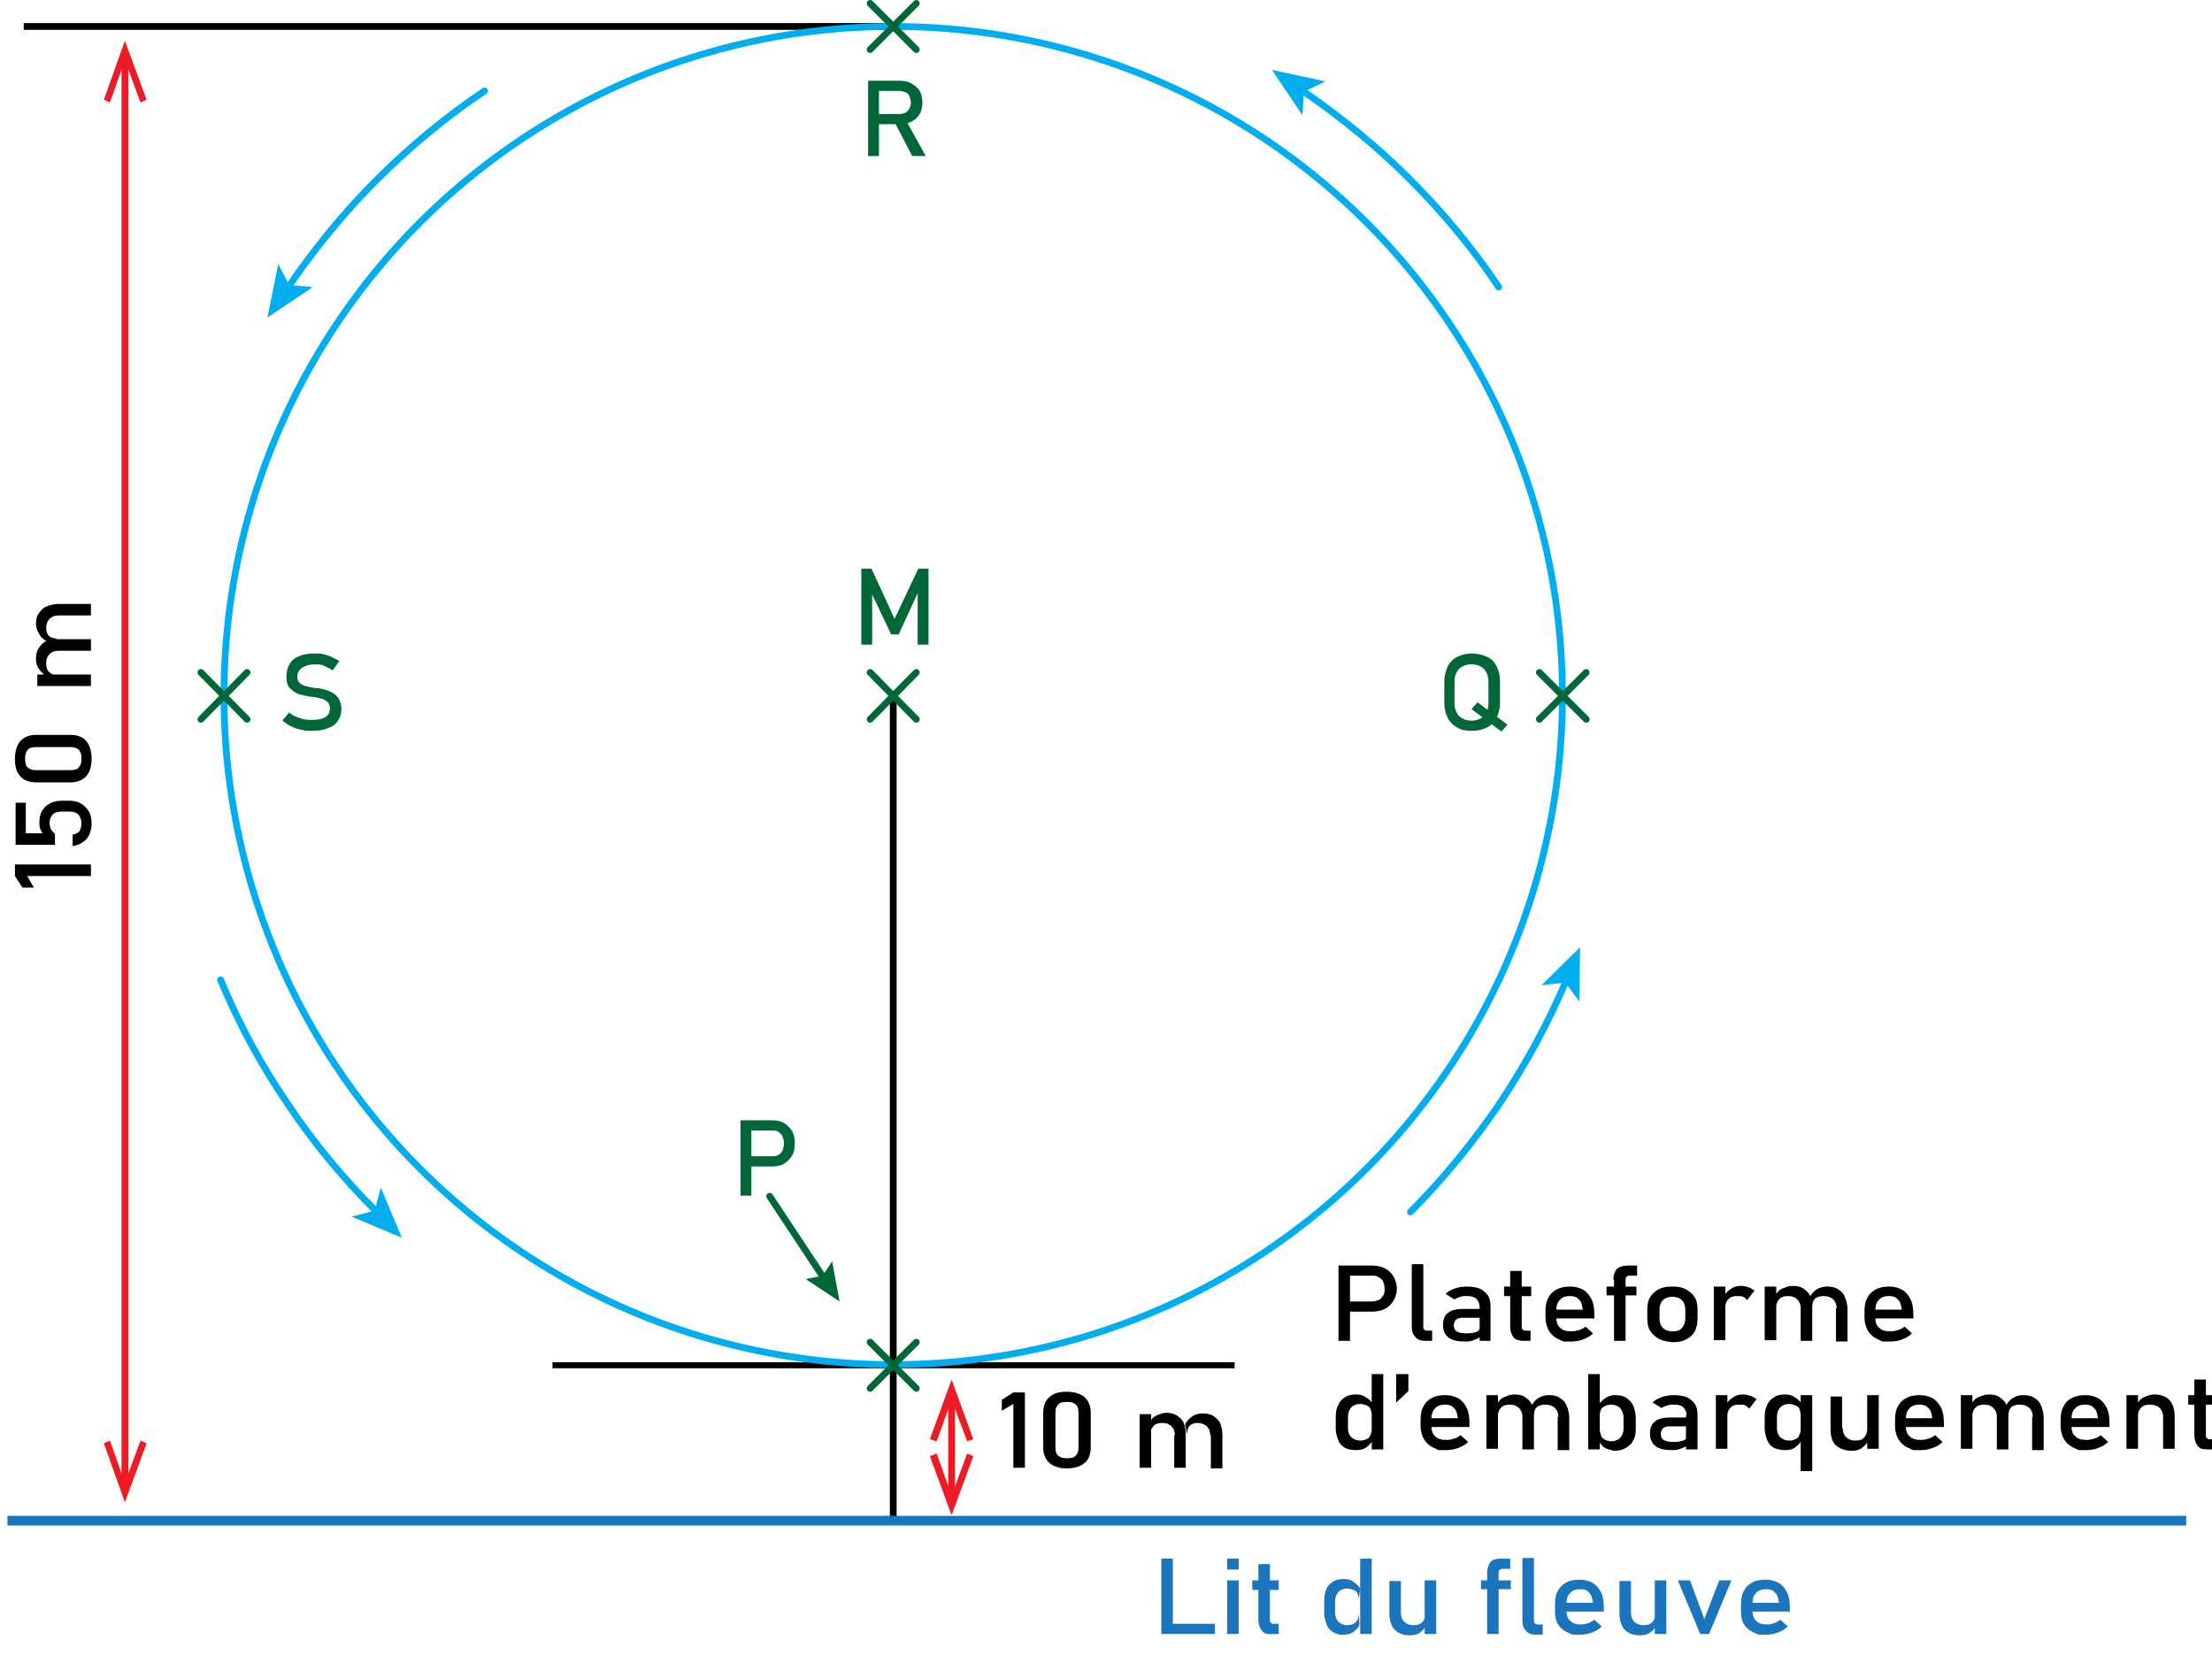 <?xml version="1.0" encoding="utf-8"?>
<!-- Generator: Adobe Illustrator 23.0.0, SVG Export Plug-In . SVG Version: 6.00 Build 0)  -->
<svg version="1.1" id="Calque_1" xmlns="http://www.w3.org/2000/svg" xmlns:xlink="http://www.w3.org/1999/xlink" x="0px" y="0px"
	 viewBox="0 0 325.9 245.1" style="enable-background:new 0 0 325.9 245.1;" xml:space="preserve">
<style type="text/css">
	.st0{fill:none;stroke:#000000;stroke-width:0.886;stroke-miterlimit:10;}
	.st1{fill:none;stroke:#000000;stroke-miterlimit:10;}
	.st2{fill:none;stroke:#00AEEF;stroke-miterlimit:10;}
	.st3{fill:none;stroke:#006838;stroke-linecap:round;stroke-miterlimit:10;}
	.st4{fill:none;stroke:#00AEEF;stroke-linecap:round;stroke-miterlimit:10;}
	.st5{fill:#00AEEF;}
	.st6{fill:#006838;}
	.st7{fill:none;stroke:#ED1C24;stroke-miterlimit:10;}
	.st8{fill:#ED1C24;}
	.st9{fill:none;stroke:#1B75BC;stroke-width:1.428;stroke-miterlimit:10;}
	.st10{fill:#1B75BC;}
</style>
<line class="st0" x1="81.4" y1="201.2" x2="181.9" y2="201.2"/>
<line class="st1" x1="3.5" y1="3.9" x2="131.6" y2="3.9"/>
<line class="st1" x1="131.6" y1="102.5" x2="131.6" y2="224.1"/>
<circle class="st2" cx="131.6" cy="102.5" r="98.6"/>
<g>
	<line class="st3" x1="226.8" y1="99.1" x2="233.7" y2="106"/>
	<line class="st3" x1="233.7" y1="99.1" x2="226.8" y2="106"/>
</g>
<g>
	<line class="st3" x1="128.2" y1="197.8" x2="135" y2="204.6"/>
	<line class="st3" x1="135" y1="197.8" x2="128.2" y2="204.6"/>
</g>
<g>
	<line class="st3" x1="128.2" y1="0.5" x2="135" y2="7.3"/>
	<line class="st3" x1="135" y1="0.5" x2="128.2" y2="7.3"/>
</g>
<g>
	<line class="st3" x1="29.6" y1="99.1" x2="36.4" y2="106"/>
	<line class="st3" x1="36.4" y1="99.1" x2="29.6" y2="106"/>
</g>
<g>
	<line class="st3" x1="128.2" y1="99.1" x2="135" y2="106"/>
	<line class="st3" x1="135" y1="99.1" x2="128.2" y2="106"/>
</g>
<g>
	<g>
		<path class="st4" d="M42.4,42.4c3.9-5.7,8.3-11.1,13.1-15.9s10.2-9.3,15.9-13.1"/>
		<g>
			<polygon class="st5" points="39.4,46.8 46.1,42.3 42.6,42 41,38.9 			"/>
		</g>
	</g>
</g>
<g>
	<g>
		<path class="st4" d="M55.5,178.6c-4.9-4.9-9.3-10.2-13.1-15.9c-3.9-5.7-7.2-11.8-9.9-18.3"/>
		<g>
			<polygon class="st5" points="59.2,182.4 56.1,175 55.2,178.4 51.8,179.3 			"/>
		</g>
	</g>
</g>
<g>
	<g>
		<path class="st4" d="M230.8,144.4c-2.7,6.4-6.1,12.6-9.9,18.3c-3.9,5.7-8.3,11.1-13.1,15.9"/>
		<g>
			<polygon class="st5" points="232.8,139.6 227.1,145.2 230.6,144.8 232.7,147.6 			"/>
		</g>
	</g>
</g>
<g>
	<g>
		<path class="st4" d="M191.8,13.3c5.7,3.9,11.1,8.3,15.9,13.1c4.9,4.9,9.3,10.2,13.1,15.9"/>
		<g>
			<polygon class="st5" points="187.4,10.3 191.9,17 192.1,13.5 195.3,12 			"/>
		</g>
	</g>
</g>
<g>
	<g>
		<path d="M197.2,186.5h1.7v11.1h-1.7V186.5z M198.1,191.8h4c0.4,0,0.7-0.1,1-0.2s0.5-0.4,0.7-0.7s0.2-0.6,0.2-1
			c0-0.4-0.1-0.7-0.2-1s-0.4-0.5-0.7-0.7c-0.3-0.2-0.6-0.2-1-0.2h-4v-1.5h3.9c0.7,0,1.4,0.1,2,0.4s1,0.7,1.3,1.2
			c0.3,0.5,0.5,1.1,0.5,1.8s-0.2,1.3-0.5,1.8c-0.3,0.5-0.7,0.9-1.3,1.2s-1.2,0.4-2,0.4h-3.9V191.8z"/>
		<path d="M209.7,195.5c0,0.2,0,0.3,0.1,0.4c0.1,0.1,0.2,0.2,0.4,0.2h0.8v1.5h-1c-0.7,0-1.2-0.2-1.5-0.6c-0.4-0.4-0.5-0.9-0.5-1.6
			v-9.1h1.7V195.5z"/>
		<path d="M213.4,197.1c-0.5-0.4-0.8-1-0.8-1.8c0-0.8,0.2-1.4,0.7-1.8s1.2-0.6,2.2-0.6h2.5l0.1,1.3h-2.6c-0.5,0-0.8,0.1-1,0.3
			c-0.2,0.2-0.3,0.5-0.3,0.8c0,0.4,0.1,0.7,0.4,0.9c0.3,0.2,0.8,0.3,1.4,0.3c0.7,0,1.2-0.1,1.5-0.2c0.3-0.1,0.5-0.3,0.5-0.6l0.2,1.1
			c-0.2,0.2-0.3,0.4-0.6,0.5c-0.2,0.1-0.5,0.2-0.8,0.3c-0.3,0.1-0.6,0.1-1,0.1C214.7,197.7,213.9,197.5,213.4,197.1z M218,192.6
			c0-0.5-0.2-0.9-0.5-1.2c-0.3-0.3-0.8-0.4-1.3-0.4c-0.4,0-0.7,0-1,0.1c-0.3,0.1-0.6,0.2-0.9,0.4l-1.3-0.8c0.3-0.4,0.8-0.6,1.3-0.8
			s1.2-0.3,1.8-0.3c0.7,0,1.4,0.1,1.9,0.3c0.5,0.2,0.9,0.6,1.2,1c0.3,0.4,0.4,1,0.4,1.6v5.1H218V192.6z"/>
		<path d="M221.6,189.6h4v1.4h-4V189.6z M223,197.1c-0.3-0.4-0.5-0.9-0.5-1.6v-8.2h1.7v8.2c0,0.2,0,0.3,0.1,0.4s0.2,0.2,0.4,0.2h0.8
			v1.5h-1C223.9,197.6,223.4,197.5,223,197.1z"/>
		<path d="M230.4,197.7c0,0-0.3-0.1-0.9-0.4c-0.6-0.3-1-0.7-1.3-1.2c-0.3-0.5-0.5-1.2-0.5-1.9v-0.9c0-0.8,0.1-1.5,0.4-2
			c0.3-0.6,0.7-1,1.3-1.3c0.6-0.3,1.2-0.4,2-0.4c0.7,0,1.4,0.2,1.9,0.5c0.5,0.3,0.9,0.8,1.2,1.4c0.3,0.6,0.4,1.4,0.4,2.3v0.5h-6V193
			h4.3c-0.1-0.6-0.2-1.2-0.6-1.5c-0.3-0.4-0.8-0.5-1.3-0.5c-0.7,0-1.2,0.2-1.5,0.6c-0.4,0.4-0.5,0.9-0.5,1.6v1
			c0,0.7,0.2,1.2,0.6,1.5c0.4,0.4,0.9,0.5,1.7,0.5c0.4,0,0.7-0.1,1.1-0.2c0.3-0.1,0.7-0.3,0.9-0.5l1.1,1c-0.4,0.4-0.9,0.7-1.5,0.9
			c-0.5,0.2-1.1,0.3-1.7,0.3C230.8,197.7,230.4,197.7,230.4,197.7z"/>
		<path d="M236.7,189.6h4.4v1.3h-4.4V189.6z M237.7,188.6c0-0.7,0.2-1.2,0.5-1.6c0.4-0.3,0.9-0.5,1.7-0.5h1.3v1.5h-1.2
			c-0.2,0-0.3,0.1-0.4,0.2s-0.1,0.3-0.1,0.4v9h-1.7V188.6z"/>
		<path d="M244.4,197.3c-0.5-0.3-1-0.7-1.3-1.2s-0.4-1.1-0.4-1.9V193c0-0.7,0.1-1.3,0.4-1.8c0.3-0.5,0.7-0.9,1.3-1.2
			c0.5-0.3,1.2-0.4,2-0.4c0.8,0,1.4,0.1,2,0.4c0.5,0.3,1,0.7,1.3,1.2c0.3,0.5,0.4,1.1,0.4,1.8v1.3c0,0.7-0.1,1.3-0.4,1.9
			c-0.3,0.5-0.7,0.9-1.3,1.2c-0.5,0.3-1.2,0.4-2,0.4C245.6,197.7,244.9,197.6,244.4,197.3z M247.8,195.7c0.3-0.3,0.5-0.8,0.5-1.4
			V193c0-0.6-0.2-1.1-0.5-1.4s-0.8-0.5-1.4-0.5c-0.6,0-1.1,0.2-1.4,0.5s-0.5,0.8-0.5,1.4v1.3c0,0.6,0.2,1.1,0.5,1.4
			c0.3,0.3,0.8,0.5,1.4,0.5C247,196.2,247.5,196.1,247.8,195.7z"/>
		<path d="M252.5,189.6h1.7v7.9h-1.7V189.6z M256.8,191.1c-0.2-0.1-0.5-0.1-0.8-0.1c-0.6,0-1,0.1-1.3,0.4c-0.3,0.3-0.5,0.7-0.5,1.1
			l-0.2-1.5c0.3-0.5,0.6-0.8,1.1-1.1c0.4-0.3,0.9-0.4,1.4-0.4c0.4,0,0.8,0.1,1.1,0.2c0.3,0.1,0.6,0.3,0.9,0.5l-1.1,1.4
			C257.2,191.4,257.1,191.2,256.8,191.1z"/>
		<path d="M260,189.6h1.7v7.9H260V189.6z M265.3,192.8c0-0.6-0.2-1-0.5-1.3c-0.3-0.3-0.7-0.5-1.3-0.5c-0.6,0-1,0.1-1.3,0.4
			s-0.5,0.7-0.5,1.1l-0.2-1.5c0.3-0.5,0.6-0.9,1.1-1.1s0.9-0.4,1.5-0.4c0.6,0,1.2,0.1,1.6,0.4c0.4,0.3,0.8,0.6,1,1.1
			c0.2,0.5,0.3,1.1,0.3,1.8v4.8h-1.7V192.8z M270.6,192.8c0-0.6-0.2-1-0.5-1.3c-0.3-0.3-0.8-0.5-1.4-0.5c-0.5,0-1,0.1-1.3,0.4
			s-0.4,0.7-0.4,1.3l-0.4-1.5c0.3-0.5,0.6-0.9,1.1-1.2c0.5-0.3,1-0.4,1.5-0.4c0.6,0,1.2,0.1,1.6,0.4c0.5,0.3,0.8,0.6,1,1.1
			c0.2,0.5,0.4,1.1,0.4,1.8v4.8h-1.7V192.8z"/>
		<path d="M277.4,197.7c0,0-0.3-0.1-0.9-0.4c-0.6-0.3-1-0.7-1.3-1.2c-0.3-0.5-0.5-1.2-0.5-1.9v-0.9c0-0.8,0.1-1.5,0.4-2
			c0.3-0.6,0.7-1,1.3-1.3c0.6-0.3,1.2-0.4,2-0.4c0.7,0,1.4,0.2,1.9,0.5c0.5,0.3,0.9,0.8,1.2,1.4c0.3,0.6,0.4,1.4,0.4,2.3v0.5h-6V193
			h4.3c-0.1-0.6-0.2-1.2-0.6-1.5c-0.3-0.4-0.8-0.5-1.3-0.5c-0.7,0-1.2,0.2-1.5,0.6c-0.4,0.4-0.5,0.9-0.5,1.6v1
			c0,0.7,0.2,1.2,0.6,1.5c0.4,0.4,0.9,0.5,1.7,0.5c0.4,0,0.7-0.1,1.1-0.2c0.3-0.1,0.7-0.3,0.9-0.5l1.1,1c-0.4,0.4-0.9,0.7-1.5,0.9
			c-0.5,0.2-1.1,0.3-1.7,0.3C277.8,197.7,277.4,197.7,277.4,197.7z"/>
		<path d="M198.2,213.4c-0.5-0.3-0.8-0.6-1-1.1c-0.2-0.5-0.4-1.1-0.4-1.7v-1.8c0-0.7,0.1-1.3,0.4-1.8c0.2-0.5,0.6-0.9,1-1.1
			c0.4-0.3,1-0.4,1.6-0.4c0.5,0,1,0.1,1.4,0.4c0.4,0.2,0.8,0.6,1.1,1l-0.2,1.6c0-0.3-0.1-0.6-0.2-0.9c-0.1-0.2-0.3-0.4-0.6-0.5
			c-0.3-0.1-0.6-0.2-0.9-0.2c-0.6,0-1,0.2-1.3,0.5c-0.3,0.3-0.5,0.8-0.5,1.4v1.7c0,0.6,0.2,1,0.5,1.3s0.8,0.5,1.3,0.5
			c0.4,0,0.7-0.1,0.9-0.2c0.3-0.1,0.5-0.3,0.6-0.6c0.1-0.2,0.2-0.5,0.2-0.9l0.1,1.7c-0.2,0.4-0.5,0.7-0.9,1
			c-0.4,0.3-0.9,0.4-1.5,0.4C199.2,213.7,198.6,213.6,198.2,213.4z M202.1,202.5h1.7v11.1h-1.7V202.5z"/>
		<path d="M205.7,202.5h1.8v2.5l-1.8,1.7V202.5z"/>
		<path d="M212,213.7c0,0-0.3-0.1-0.9-0.4c-0.6-0.3-1-0.7-1.3-1.2c-0.3-0.5-0.5-1.2-0.5-1.9v-0.9c0-0.8,0.1-1.5,0.4-2
			c0.3-0.6,0.7-1,1.3-1.3c0.6-0.3,1.2-0.4,2-0.4c0.7,0,1.4,0.2,1.9,0.5c0.5,0.3,0.9,0.8,1.2,1.4c0.3,0.6,0.4,1.4,0.4,2.3v0.5h-6V209
			h4.3c-0.1-0.6-0.2-1.2-0.6-1.5c-0.3-0.4-0.8-0.5-1.3-0.5c-0.7,0-1.2,0.2-1.5,0.6c-0.4,0.4-0.5,0.9-0.5,1.6v1
			c0,0.7,0.2,1.2,0.6,1.5c0.4,0.4,0.9,0.5,1.7,0.5c0.4,0,0.7-0.1,1.1-0.2c0.3-0.1,0.7-0.3,0.9-0.5l1.1,1c-0.4,0.4-0.9,0.7-1.5,0.9
			c-0.5,0.2-1.1,0.3-1.7,0.3C212.4,213.7,212,213.7,212,213.7z"/>
		<path d="M219,205.6h1.7v7.9H219V205.6z M224.3,208.8c0-0.6-0.2-1-0.5-1.3c-0.3-0.3-0.7-0.5-1.3-0.5c-0.6,0-1,0.1-1.3,0.4
			s-0.5,0.7-0.5,1.1l-0.2-1.5c0.3-0.5,0.6-0.9,1.1-1.1s0.9-0.4,1.5-0.4c0.6,0,1.2,0.1,1.6,0.4c0.4,0.3,0.8,0.6,1,1.1
			c0.2,0.5,0.3,1.1,0.3,1.8v4.8h-1.7V208.8z M229.6,208.8c0-0.6-0.2-1-0.5-1.3c-0.3-0.3-0.8-0.5-1.4-0.5c-0.5,0-1,0.1-1.3,0.4
			s-0.4,0.7-0.4,1.3l-0.4-1.5c0.3-0.5,0.6-0.9,1.1-1.2c0.5-0.3,1-0.4,1.5-0.4c0.6,0,1.2,0.1,1.6,0.4c0.5,0.3,0.8,0.6,1,1.1
			c0.2,0.5,0.4,1.1,0.4,1.8v4.8h-1.7V208.8z"/>
		<path d="M234,202.5h1.7v11.1H234V202.5z M236.5,213.4c-0.4-0.2-0.7-0.6-0.9-1l0.1-1.7c0,0.3,0.1,0.6,0.2,0.9s0.3,0.4,0.6,0.6
			c0.3,0.1,0.6,0.2,0.9,0.2c0.6,0,1-0.2,1.3-0.5c0.3-0.3,0.5-0.8,0.5-1.3v-1.7c0-0.6-0.2-1-0.5-1.4c-0.3-0.3-0.8-0.5-1.3-0.5
			c-0.4,0-0.7,0.1-0.9,0.2c-0.3,0.1-0.5,0.3-0.6,0.5c-0.1,0.2-0.2,0.5-0.2,0.9l-0.2-1.5c0.3-0.5,0.6-0.8,1.1-1.1
			c0.4-0.3,0.9-0.4,1.4-0.4c0.6,0,1.2,0.1,1.6,0.4c0.4,0.3,0.8,0.6,1,1.1c0.2,0.5,0.4,1.1,0.4,1.8v1.7c0,0.7-0.1,1.3-0.4,1.7
			c-0.2,0.5-0.6,0.8-1.1,1.1s-1,0.4-1.7,0.4C237.4,213.7,236.9,213.6,236.5,213.4z"/>
		<path d="M243.9,213.1c-0.5-0.4-0.8-1-0.8-1.8c0-0.8,0.2-1.4,0.7-1.8s1.2-0.6,2.2-0.6h2.5l0.1,1.3h-2.6c-0.5,0-0.8,0.1-1,0.3
			c-0.2,0.2-0.3,0.5-0.3,0.8c0,0.4,0.1,0.7,0.4,0.9c0.3,0.2,0.8,0.3,1.4,0.3c0.7,0,1.2-0.1,1.5-0.2c0.3-0.1,0.5-0.3,0.5-0.6l0.2,1.1
			c-0.2,0.2-0.3,0.4-0.6,0.5c-0.2,0.1-0.5,0.2-0.8,0.3c-0.3,0.1-0.6,0.1-1,0.1C245.2,213.7,244.4,213.5,243.9,213.1z M248.5,208.6
			c0-0.5-0.2-0.9-0.5-1.2c-0.3-0.3-0.8-0.4-1.3-0.4c-0.4,0-0.7,0-1,0.1c-0.3,0.1-0.6,0.2-0.9,0.4l-1.3-0.8c0.3-0.4,0.8-0.6,1.3-0.8
			s1.2-0.3,1.8-0.3c0.7,0,1.4,0.1,1.9,0.3c0.5,0.2,0.9,0.6,1.2,1c0.3,0.4,0.4,1,0.4,1.6v5.1h-1.7V208.6z"/>
		<path d="M252.8,205.6h1.7v7.9h-1.7V205.6z M257.1,207.1c-0.2-0.1-0.5-0.1-0.8-0.1c-0.6,0-1,0.1-1.3,0.4c-0.3,0.3-0.5,0.7-0.5,1.1
			l-0.2-1.5c0.3-0.5,0.6-0.8,1.1-1.1c0.4-0.3,0.9-0.4,1.4-0.4c0.4,0,0.8,0.1,1.1,0.2c0.3,0.1,0.6,0.3,0.9,0.5l-1.1,1.4
			C257.5,207.4,257.4,207.2,257.1,207.1z"/>
		<path d="M261.4,213.4c-0.5-0.3-0.8-0.6-1-1.1c-0.2-0.5-0.4-1.1-0.4-1.7v-1.8c0-0.7,0.1-1.3,0.4-1.8c0.2-0.5,0.6-0.9,1-1.1
			c0.4-0.3,1-0.4,1.6-0.4c0.5,0,1,0.1,1.4,0.4c0.4,0.2,0.8,0.6,1.1,1l-0.2,1.6c0-0.3-0.1-0.6-0.2-0.9c-0.1-0.2-0.3-0.4-0.6-0.5
			c-0.3-0.1-0.6-0.2-0.9-0.2c-0.6,0-1,0.2-1.3,0.5c-0.3,0.3-0.5,0.8-0.5,1.4v1.7c0,0.6,0.2,1,0.5,1.3s0.8,0.5,1.3,0.5
			c0.4,0,0.7-0.1,0.9-0.2c0.3-0.1,0.5-0.3,0.6-0.6c0.1-0.2,0.2-0.5,0.2-0.9l0.1,1.7c-0.2,0.4-0.5,0.7-0.9,1
			c-0.4,0.3-0.9,0.4-1.5,0.4C262.5,213.7,261.9,213.6,261.4,213.4z M265.3,205.6h1.7v11.2h-1.7V205.6z"/>
		<path d="M271.5,210.5c0,0.6,0.2,1,0.5,1.3s0.8,0.5,1.3,0.5c0.6,0,1-0.1,1.3-0.4c0.3-0.3,0.5-0.7,0.5-1.2l0.1,1.7
			c-0.2,0.4-0.5,0.7-0.9,1c-0.4,0.3-0.9,0.4-1.5,0.4c-1,0-1.7-0.3-2.3-0.8s-0.8-1.4-0.8-2.4v-4.8h1.7V210.5z M275.1,205.6h1.7v7.9
			h-1.7V205.6z"/>
		<path d="M281.9,213.7c0,0-0.3-0.1-0.9-0.4c-0.6-0.3-1-0.7-1.3-1.2c-0.3-0.5-0.5-1.2-0.5-1.9v-0.9c0-0.8,0.1-1.5,0.4-2
			c0.3-0.6,0.7-1,1.3-1.3c0.6-0.3,1.2-0.4,2-0.4c0.7,0,1.4,0.2,1.9,0.5c0.5,0.3,0.9,0.8,1.2,1.4c0.3,0.6,0.4,1.4,0.4,2.3v0.5h-6V209
			h4.3c-0.1-0.6-0.2-1.2-0.6-1.5c-0.3-0.4-0.8-0.5-1.3-0.5c-0.7,0-1.2,0.2-1.5,0.6c-0.4,0.4-0.5,0.9-0.5,1.6v1
			c0,0.7,0.2,1.2,0.6,1.5c0.4,0.4,0.9,0.5,1.7,0.5c0.4,0,0.7-0.1,1.1-0.2c0.3-0.1,0.7-0.3,0.9-0.5l1.1,1c-0.4,0.4-0.9,0.7-1.5,0.9
			c-0.5,0.2-1.1,0.3-1.7,0.3C282.3,213.7,281.9,213.7,281.9,213.7z"/>
		<path d="M288.9,205.6h1.7v7.9h-1.7V205.6z M294.2,208.8c0-0.6-0.2-1-0.5-1.3c-0.3-0.3-0.7-0.5-1.3-0.5c-0.6,0-1,0.1-1.3,0.4
			s-0.5,0.7-0.5,1.1l-0.2-1.5c0.3-0.5,0.6-0.9,1.1-1.1s0.9-0.4,1.5-0.4c0.6,0,1.2,0.1,1.6,0.4c0.4,0.3,0.8,0.6,1,1.1
			c0.2,0.5,0.3,1.1,0.3,1.8v4.8h-1.7V208.8z M299.5,208.8c0-0.6-0.2-1-0.5-1.3c-0.3-0.3-0.8-0.5-1.4-0.5c-0.5,0-1,0.1-1.3,0.4
			s-0.4,0.7-0.4,1.3l-0.4-1.5c0.3-0.5,0.6-0.9,1.1-1.2c0.5-0.3,1-0.4,1.5-0.4c0.6,0,1.2,0.1,1.6,0.4c0.5,0.3,0.8,0.6,1,1.1
			c0.2,0.5,0.4,1.1,0.4,1.8v4.8h-1.7V208.8z"/>
		<path d="M306.3,213.7c0,0-0.3-0.1-0.9-0.4c-0.6-0.3-1-0.7-1.3-1.2c-0.3-0.5-0.5-1.2-0.5-1.9v-0.9c0-0.8,0.1-1.5,0.4-2
			c0.3-0.6,0.7-1,1.3-1.3c0.6-0.3,1.2-0.4,2-0.4c0.7,0,1.4,0.2,1.9,0.5c0.5,0.3,0.9,0.8,1.2,1.4c0.3,0.6,0.4,1.4,0.4,2.3v0.5h-6V209
			h4.3c-0.1-0.6-0.2-1.2-0.6-1.5c-0.3-0.4-0.8-0.5-1.3-0.5c-0.7,0-1.2,0.2-1.5,0.6c-0.4,0.4-0.5,0.9-0.5,1.6v1
			c0,0.7,0.2,1.2,0.6,1.5c0.4,0.4,0.9,0.5,1.7,0.5c0.4,0,0.7-0.1,1.1-0.2c0.3-0.1,0.7-0.3,0.9-0.5l1.1,1c-0.4,0.4-0.9,0.7-1.5,0.9
			c-0.5,0.2-1.1,0.3-1.7,0.3C306.7,213.7,306.3,213.7,306.3,213.7z"/>
		<path d="M313.3,205.6h1.7v7.9h-1.7V205.6z M318.7,208.8c0-0.6-0.2-1-0.5-1.3c-0.3-0.3-0.8-0.5-1.4-0.5c-0.6,0-1,0.1-1.3,0.4
			s-0.5,0.7-0.5,1.1l-0.2-1.5c0.3-0.5,0.6-0.9,1.1-1.1s0.9-0.4,1.5-0.4c1,0,1.7,0.3,2.2,0.8s0.8,1.4,0.8,2.4v4.8h-1.7V208.8z"/>
		<path d="M322.4,205.6h4v1.4h-4V205.6z M323.8,213.1c-0.3-0.4-0.5-0.9-0.5-1.6v-8.2h1.7v8.2c0,0.2,0,0.3,0.1,0.4s0.2,0.2,0.4,0.2
			h0.8v1.5h-1C324.6,213.6,324.1,213.5,323.8,213.1z"/>
	</g>
</g>
<g>
	<g>
		<path class="st6" d="M214.7,107.2c-0.6-0.3-1.1-0.8-1.4-1.4c-0.3-0.6-0.5-1.3-0.5-2.2v-3.2c0-0.8,0.2-1.5,0.5-2.2
			c0.3-0.6,0.8-1.1,1.4-1.4s1.3-0.5,2.2-0.5c0.8,0,1.5,0.2,2.2,0.5s1.1,0.8,1.4,1.4c0.3,0.6,0.5,1.3,0.5,2.2v3.2
			c0,0.8-0.2,1.5-0.5,2.2c-0.3,0.6-0.8,1.1-1.4,1.4c-0.6,0.3-1.3,0.5-2.2,0.5C216,107.7,215.3,107.6,214.7,107.2z M218.1,105.9
			c0.4-0.2,0.7-0.5,0.9-0.9s0.3-0.8,0.3-1.3v-3.3c0-0.5-0.1-0.9-0.3-1.3c-0.2-0.4-0.5-0.7-0.9-0.9c-0.4-0.2-0.8-0.3-1.3-0.3
			c-0.5,0-0.9,0.1-1.3,0.3c-0.4,0.2-0.7,0.5-0.9,0.9c-0.2,0.4-0.3,0.8-0.3,1.3v3.3c0,0.5,0.1,0.9,0.3,1.3s0.5,0.7,0.9,0.9
			c0.4,0.2,0.8,0.3,1.3,0.3C217.3,106.2,217.7,106.1,218.1,105.9z M216.8,104.5l0.9-1l4.4,3.3l-0.9,1L216.8,104.5z"/>
	</g>
</g>
<g>
	<g>
		<path d="M151,216.3h-1.7v-9.4l-1.7,1v-1.6l1.7-1.1h1.7V216.3z"/>
		<path d="M154.6,215.6c-0.6-0.6-0.9-1.3-0.9-2.3v-5.1c0-1,0.3-1.8,0.9-2.3c0.6-0.6,1.5-0.8,2.6-0.8c1.1,0,2,0.3,2.6,0.8
			c0.6,0.6,0.9,1.3,0.9,2.3v5.1c0,1-0.3,1.8-0.9,2.3s-1.5,0.8-2.6,0.8C156.1,216.4,155.2,216.1,154.6,215.6z M158.5,214.5
			c0.3-0.3,0.4-0.7,0.4-1.2v-5.1c0-0.5-0.1-1-0.4-1.2c-0.3-0.3-0.7-0.4-1.3-0.4c-0.6,0-1.1,0.1-1.3,0.4c-0.3,0.3-0.4,0.7-0.4,1.2
			v5.1c0,0.5,0.1,1,0.4,1.2c0.3,0.3,0.7,0.4,1.3,0.4S158.3,214.8,158.5,214.5z"/>
		<path d="M167.9,208.4h1.7v7.9h-1.7V208.4z M173.1,211.5c0-0.6-0.2-1-0.5-1.3c-0.3-0.3-0.7-0.5-1.3-0.5c-0.6,0-1,0.1-1.3,0.4
			c-0.3,0.3-0.5,0.7-0.5,1.1l-0.2-1.5c0.3-0.5,0.6-0.9,1.1-1.1s0.9-0.4,1.4-0.4c0.6,0,1.1,0.1,1.6,0.4c0.4,0.3,0.8,0.6,1,1.1
			c0.2,0.5,0.3,1.1,0.3,1.8v4.8h-1.7V211.5z M178.3,211.5c0-0.6-0.2-1-0.5-1.3c-0.3-0.3-0.8-0.5-1.3-0.5c-0.5,0-0.9,0.1-1.2,0.4
			c-0.3,0.3-0.4,0.7-0.4,1.3l-0.3-1.5c0.3-0.5,0.6-0.9,1.1-1.2c0.5-0.3,0.9-0.4,1.5-0.4c0.6,0,1.2,0.1,1.6,0.4
			c0.4,0.3,0.8,0.6,1,1.1c0.2,0.5,0.3,1.1,0.3,1.8v4.8h-1.7V211.5z"/>
	</g>
</g>
<g>
	<g>
		<path d="M13.4,127.4v1.7H4l1,1.7H3.3l-1.1-1.7v-1.7H13.4z"/>
		<path d="M13.2,122.9c-0.2,0.5-0.5,0.9-1,1.2c-0.4,0.3-0.9,0.5-1.5,0.6h0V123h0c0.4-0.1,0.7-0.2,1-0.5c0.2-0.3,0.3-0.7,0.3-1.2
			c0-0.5-0.2-1-0.5-1.3c-0.3-0.3-0.8-0.4-1.4-0.4H9.2c-0.6,0-1.1,0.1-1.4,0.4c-0.3,0.3-0.5,0.7-0.5,1.3c0,0.3,0.1,0.6,0.2,0.9
			c0.2,0.3,0.4,0.5,0.6,0.7v1.6H2.3v-6.2h1.5v4.5h2.5c-0.2-0.2-0.3-0.5-0.4-0.7c-0.1-0.3-0.1-0.5-0.1-0.8c0-0.7,0.1-1.3,0.4-1.8
			s0.7-0.9,1.2-1.1c0.5-0.3,1.1-0.4,1.8-0.4h0.9c0.7,0,1.3,0.1,1.8,0.4c0.5,0.3,0.9,0.7,1.2,1.2c0.3,0.5,0.4,1.1,0.4,1.9
			C13.5,121.9,13.4,122.4,13.2,122.9z"/>
		<path d="M12.7,114.4c-0.6,0.6-1.3,0.9-2.3,0.9H5.3c-1,0-1.8-0.3-2.3-0.9c-0.6-0.6-0.8-1.5-0.8-2.6c0-1.1,0.3-2,0.8-2.6
			c0.6-0.6,1.3-0.9,2.3-0.9h5.1c1,0,1.8,0.3,2.3,0.9s0.8,1.5,0.8,2.6C13.5,113,13.2,113.8,12.7,114.4z M11.6,110.5
			c-0.3-0.3-0.7-0.4-1.2-0.4H5.3c-0.5,0-1,0.1-1.2,0.4c-0.3,0.3-0.4,0.7-0.4,1.3c0,0.6,0.1,1.1,0.4,1.3c0.3,0.3,0.7,0.4,1.2,0.4h5.1
			c0.5,0,1-0.1,1.2-0.4c0.3-0.3,0.4-0.7,0.4-1.3S11.9,110.8,11.6,110.5z"/>
		<path d="M8.6,90.7c-0.6,0-1,0.2-1.3,0.5C7,91.5,6.8,92,6.8,92.5c0,0.5,0.1,0.9,0.4,1.2c0.3,0.3,0.7,0.4,1.3,0.4L7,94.6
			c-0.5-0.3-0.9-0.6-1.2-1.1S5.3,92.5,5.3,92c0-0.6,0.1-1.2,0.4-1.6c0.3-0.4,0.6-0.8,1.1-1S7.9,89,8.6,89h4.8v1.7H8.6z M8.6,95.9
			c-0.6,0-1,0.2-1.3,0.5c-0.3,0.3-0.5,0.7-0.5,1.3c0,0.6,0.1,1,0.4,1.3c0.3,0.3,0.7,0.5,1.1,0.5l-1.5,0.2C6.4,99.3,6,99,5.7,98.5
			c-0.3-0.4-0.4-0.9-0.4-1.4c0-0.6,0.1-1.1,0.4-1.6c0.3-0.4,0.6-0.8,1.1-1s1.1-0.3,1.8-0.3h4.8v1.7H8.6z M5.5,101.1v-1.7h7.9v1.7
			H5.5z"/>
	</g>
</g>
<g>
	<g>
		<path class="st6" d="M127.9,11.9h1.6V23h-1.6V11.9z M128.6,16.8h4c0.3,0,0.6-0.1,0.8-0.2c0.2-0.1,0.4-0.3,0.6-0.6
			c0.1-0.3,0.2-0.6,0.2-0.9c0-0.3-0.1-0.6-0.2-0.9c-0.1-0.3-0.3-0.5-0.6-0.6s-0.5-0.2-0.8-0.2h-4v-1.5h3.9c0.7,0,1.3,0.1,1.8,0.4
			c0.5,0.3,0.9,0.6,1.2,1.1c0.3,0.5,0.4,1.1,0.4,1.7s-0.1,1.2-0.4,1.7c-0.3,0.5-0.7,0.9-1.2,1.1c-0.5,0.3-1.1,0.4-1.8,0.4h-3.9V16.8
			z M131.8,18l1.6-0.4l3,5.4h-2L131.8,18z"/>
	</g>
</g>
<g>
	<g>
		<path class="st6" d="M45,107.7c0,0-0.3-0.1-0.8-0.2c-0.5-0.1-1-0.3-1.4-0.5s-0.8-0.5-1.2-0.8l1-1.2c0.4,0.4,0.9,0.6,1.5,0.8
			c0.5,0.2,1.1,0.3,1.8,0.3c0.8,0,1.5-0.1,2-0.4c0.5-0.3,0.7-0.7,0.7-1.3v0c0-0.4-0.1-0.7-0.3-0.9s-0.5-0.4-0.8-0.5
			c-0.3-0.1-0.8-0.2-1.3-0.3c0,0,0,0-0.1,0c0,0,0,0-0.1,0l-0.1,0c-0.8-0.1-1.4-0.3-1.9-0.4c-0.5-0.2-0.9-0.5-1.3-0.9s-0.5-1-0.5-1.8
			v0c0-0.7,0.2-1.3,0.5-1.8c0.3-0.5,0.8-0.9,1.4-1.1c0.6-0.3,1.4-0.4,2.3-0.4c0.4,0,0.8,0,1.2,0.1c0.4,0.1,0.8,0.2,1.2,0.4
			c0.4,0.2,0.8,0.4,1.2,0.6L49,98.8c-0.4-0.3-0.9-0.5-1.3-0.7c-0.4-0.2-0.9-0.2-1.3-0.2c-0.8,0-1.4,0.2-1.9,0.5
			c-0.4,0.3-0.7,0.7-0.7,1.3v0c0,0.4,0.1,0.7,0.3,0.9c0.2,0.2,0.5,0.4,0.9,0.5s0.8,0.2,1.4,0.3c0,0,0,0,0.1,0c0,0,0,0,0.1,0
			c0,0,0.1,0,0.1,0c0,0,0.1,0,0.1,0c0.7,0.1,1.3,0.3,1.8,0.5c0.5,0.2,0.9,0.5,1.2,0.9c0.3,0.4,0.5,1,0.5,1.7v0
			c0,0.7-0.2,1.3-0.5,1.7c-0.3,0.5-0.8,0.9-1.5,1.1c-0.6,0.3-1.4,0.4-2.3,0.4C45.3,107.7,45,107.7,45,107.7z"/>
	</g>
</g>
<g>
	<g>
		<path class="st6" d="M109.1,165.1h1.6v11.1h-1.6V165.1z M110,170.4h3.8c0.4,0,0.7-0.1,0.9-0.2s0.5-0.4,0.6-0.7s0.2-0.6,0.2-1
			c0-0.4-0.1-0.7-0.2-1s-0.4-0.5-0.6-0.7c-0.3-0.2-0.6-0.2-0.9-0.2H110v-1.5h3.7c0.7,0,1.3,0.1,1.8,0.4c0.5,0.3,0.9,0.7,1.2,1.2
			s0.4,1.1,0.4,1.8s-0.1,1.3-0.4,1.8c-0.3,0.5-0.7,0.9-1.2,1.2c-0.5,0.3-1.1,0.4-1.8,0.4H110V170.4z"/>
	</g>
</g>
<g>
	<g>
		<path class="st6" d="M135.3,83.8h1.5V95h-1.6v-8.3l0.1,0.5l-2.9,6.3h-1.1l-2.9-6.1l0.1-0.6V95h-1.6V83.8h1.5l3.4,7.4L135.3,83.8z"
			/>
	</g>
</g>
<g>
	<g>
		<line class="st3" x1="113.4" y1="176.3" x2="121.6" y2="188.7"/>
		<g>
			<polygon class="st6" points="118.7,188.5 121.2,188 122.6,185.9 123.7,191.8 			"/>
		</g>
	</g>
</g>
<g>
	<g>
		<line class="st7" x1="18.4" y1="8.8" x2="18.4" y2="218.6"/>
		<g>
			<polygon class="st8" points="15.3,14.7 16.2,15.1 18.4,8.9 20.7,15.1 21.6,14.7 18.4,6 			"/>
		</g>
		<g>
			<polygon class="st8" points="15.3,212.7 16.2,212.3 18.4,218.5 20.7,212.3 21.6,212.7 18.4,221.4 			"/>
		</g>
	</g>
</g>
<g>
	<g>
		<line class="st7" x1="140.2" y1="206.2" x2="140.2" y2="220.5"/>
		<g>
			<polygon class="st8" points="137,212.1 138,212.4 140.2,206.3 142.5,212.4 143.4,212.1 140.2,203.3 			"/>
		</g>
		<g>
			<polygon class="st8" points="137,214.6 138,214.2 140.2,220.4 142.5,214.2 143.4,214.6 140.2,223.3 			"/>
		</g>
	</g>
</g>
<line class="st9" x1="1.1" y1="224.1" x2="322.1" y2="224.1"/>
<g>
	<g>
		<path class="st10" d="M171.1,229.7h1.7v11.1h-1.7V229.7z M172,239.3h7v1.5h-7V239.3z"/>
		<path class="st10" d="M180.8,229.7h1.7v1.6h-1.7V229.7z M180.8,232.9h1.7v7.9h-1.7V232.9z"/>
		<path class="st10" d="M184.5,232.9h3.9v1.4h-3.9V232.9z M185.9,240.3c-0.3-0.4-0.5-0.9-0.5-1.6v-8.2h1.7v8.2c0,0.2,0,0.3,0.1,0.4
			c0.1,0.1,0.2,0.2,0.4,0.2h0.8v1.5h-1C186.7,240.9,186.2,240.7,185.9,240.3z"/>
		<path class="st10" d="M196.5,240.6c-0.5-0.3-0.8-0.6-1-1.1s-0.4-1.1-0.4-1.7V236c0-0.7,0.1-1.3,0.3-1.8c0.2-0.5,0.6-0.9,1-1.1
			c0.4-0.3,1-0.4,1.6-0.4c0.5,0,1,0.1,1.4,0.4s0.8,0.6,1,1l-0.2,1.6c0-0.3-0.1-0.6-0.2-0.9c-0.1-0.2-0.3-0.4-0.6-0.5
			s-0.6-0.2-0.9-0.2c-0.6,0-1,0.2-1.3,0.5c-0.3,0.3-0.5,0.8-0.5,1.4v1.7c0,0.6,0.2,1,0.5,1.3s0.7,0.5,1.3,0.5c0.4,0,0.7-0.1,0.9-0.2
			c0.3-0.1,0.4-0.3,0.6-0.6c0.1-0.2,0.2-0.5,0.2-0.9l0.1,1.7c-0.2,0.4-0.5,0.7-0.9,1c-0.4,0.3-0.9,0.4-1.5,0.4
			C197.5,241,197,240.8,196.5,240.6z M200.4,229.7h1.7v11.1h-1.7V229.7z"/>
		<path class="st10" d="M206.4,237.7c0,0.6,0.2,1,0.5,1.3s0.7,0.5,1.3,0.5c0.6,0,1-0.1,1.3-0.4c0.3-0.3,0.5-0.7,0.5-1.2l0.1,1.7
			c-0.2,0.4-0.5,0.7-0.9,1c-0.4,0.3-0.9,0.4-1.5,0.4c-1,0-1.7-0.3-2.2-0.8s-0.8-1.4-0.8-2.4v-4.8h1.7V237.7z M209.9,232.9h1.7v7.9
			h-1.7V232.9z"/>
		<path class="st10" d="M218.2,232.9h4.4v1.3h-4.4V232.9z M219.1,231.8c0-0.7,0.2-1.2,0.5-1.6s0.9-0.5,1.6-0.5h1.3v1.5h-1.2
			c-0.2,0-0.3,0.1-0.4,0.2s-0.1,0.3-0.1,0.4v9h-1.7V231.8z"/>
		<path class="st10" d="M226,238.8c0,0.2,0,0.3,0.1,0.4c0.1,0.1,0.2,0.2,0.4,0.2h0.8v1.5h-1c-0.7,0-1.2-0.2-1.5-0.6
			c-0.4-0.4-0.5-0.9-0.5-1.6v-9.1h1.7V238.8z"/>
		<path class="st10" d="M231.7,240.9c0,0-0.3-0.1-0.9-0.4c-0.6-0.3-1-0.7-1.3-1.2c-0.3-0.5-0.4-1.2-0.4-1.9v-0.9
			c0-0.8,0.1-1.5,0.4-2c0.3-0.6,0.7-1,1.3-1.3c0.5-0.3,1.2-0.4,2-0.4c0.7,0,1.4,0.2,1.9,0.5c0.5,0.3,0.9,0.8,1.2,1.4
			c0.3,0.6,0.4,1.4,0.4,2.3v0.5h-5.9v-1.3h4.3c-0.1-0.6-0.2-1.2-0.6-1.5c-0.3-0.4-0.7-0.5-1.3-0.5c-0.6,0-1.2,0.2-1.5,0.6
			c-0.4,0.4-0.5,0.9-0.5,1.6v1c0,0.7,0.2,1.2,0.6,1.5c0.4,0.4,0.9,0.5,1.6,0.5c0.3,0,0.7-0.1,1-0.2c0.3-0.1,0.6-0.3,0.9-0.5l1.1,1
			c-0.4,0.4-0.9,0.7-1.5,0.9c-0.5,0.2-1.1,0.3-1.6,0.3C232.1,240.9,231.7,240.9,231.7,240.9z"/>
		<path class="st10" d="M240.3,237.7c0,0.6,0.2,1,0.5,1.3s0.7,0.5,1.3,0.5c0.6,0,1-0.1,1.3-0.4c0.3-0.3,0.5-0.7,0.5-1.2l0.1,1.7
			c-0.2,0.4-0.5,0.7-0.9,1c-0.4,0.3-0.9,0.4-1.5,0.4c-1,0-1.7-0.3-2.2-0.8s-0.8-1.4-0.8-2.4v-4.8h1.7V237.7z M243.8,232.9h1.7v7.9
			h-1.7V232.9z"/>
		<path class="st10" d="M253.3,232.9h1.8l-3.3,7.9h-1.3l-3.3-7.9h1.8l2.1,5.7L253.3,232.9z"/>
		<path class="st10" d="M259.1,240.9c0,0-0.3-0.1-0.9-0.4c-0.6-0.3-1-0.7-1.3-1.2c-0.3-0.5-0.4-1.2-0.4-1.9v-0.9
			c0-0.8,0.1-1.5,0.4-2c0.3-0.6,0.7-1,1.3-1.3c0.5-0.3,1.2-0.4,2-0.4c0.7,0,1.4,0.2,1.9,0.5c0.5,0.3,0.9,0.8,1.2,1.4
			c0.3,0.6,0.4,1.4,0.4,2.3v0.5h-5.9v-1.3h4.3c-0.1-0.6-0.2-1.2-0.6-1.5c-0.3-0.4-0.7-0.5-1.3-0.5c-0.6,0-1.2,0.2-1.5,0.6
			c-0.4,0.4-0.5,0.9-0.5,1.6v1c0,0.7,0.2,1.2,0.6,1.5c0.4,0.4,0.9,0.5,1.6,0.5c0.3,0,0.7-0.1,1-0.2c0.3-0.1,0.6-0.3,0.9-0.5l1.1,1
			c-0.4,0.4-0.9,0.7-1.5,0.9c-0.5,0.2-1.1,0.3-1.6,0.3C259.5,240.9,259.1,240.9,259.1,240.9z"/>
	</g>
</g>
</svg>
